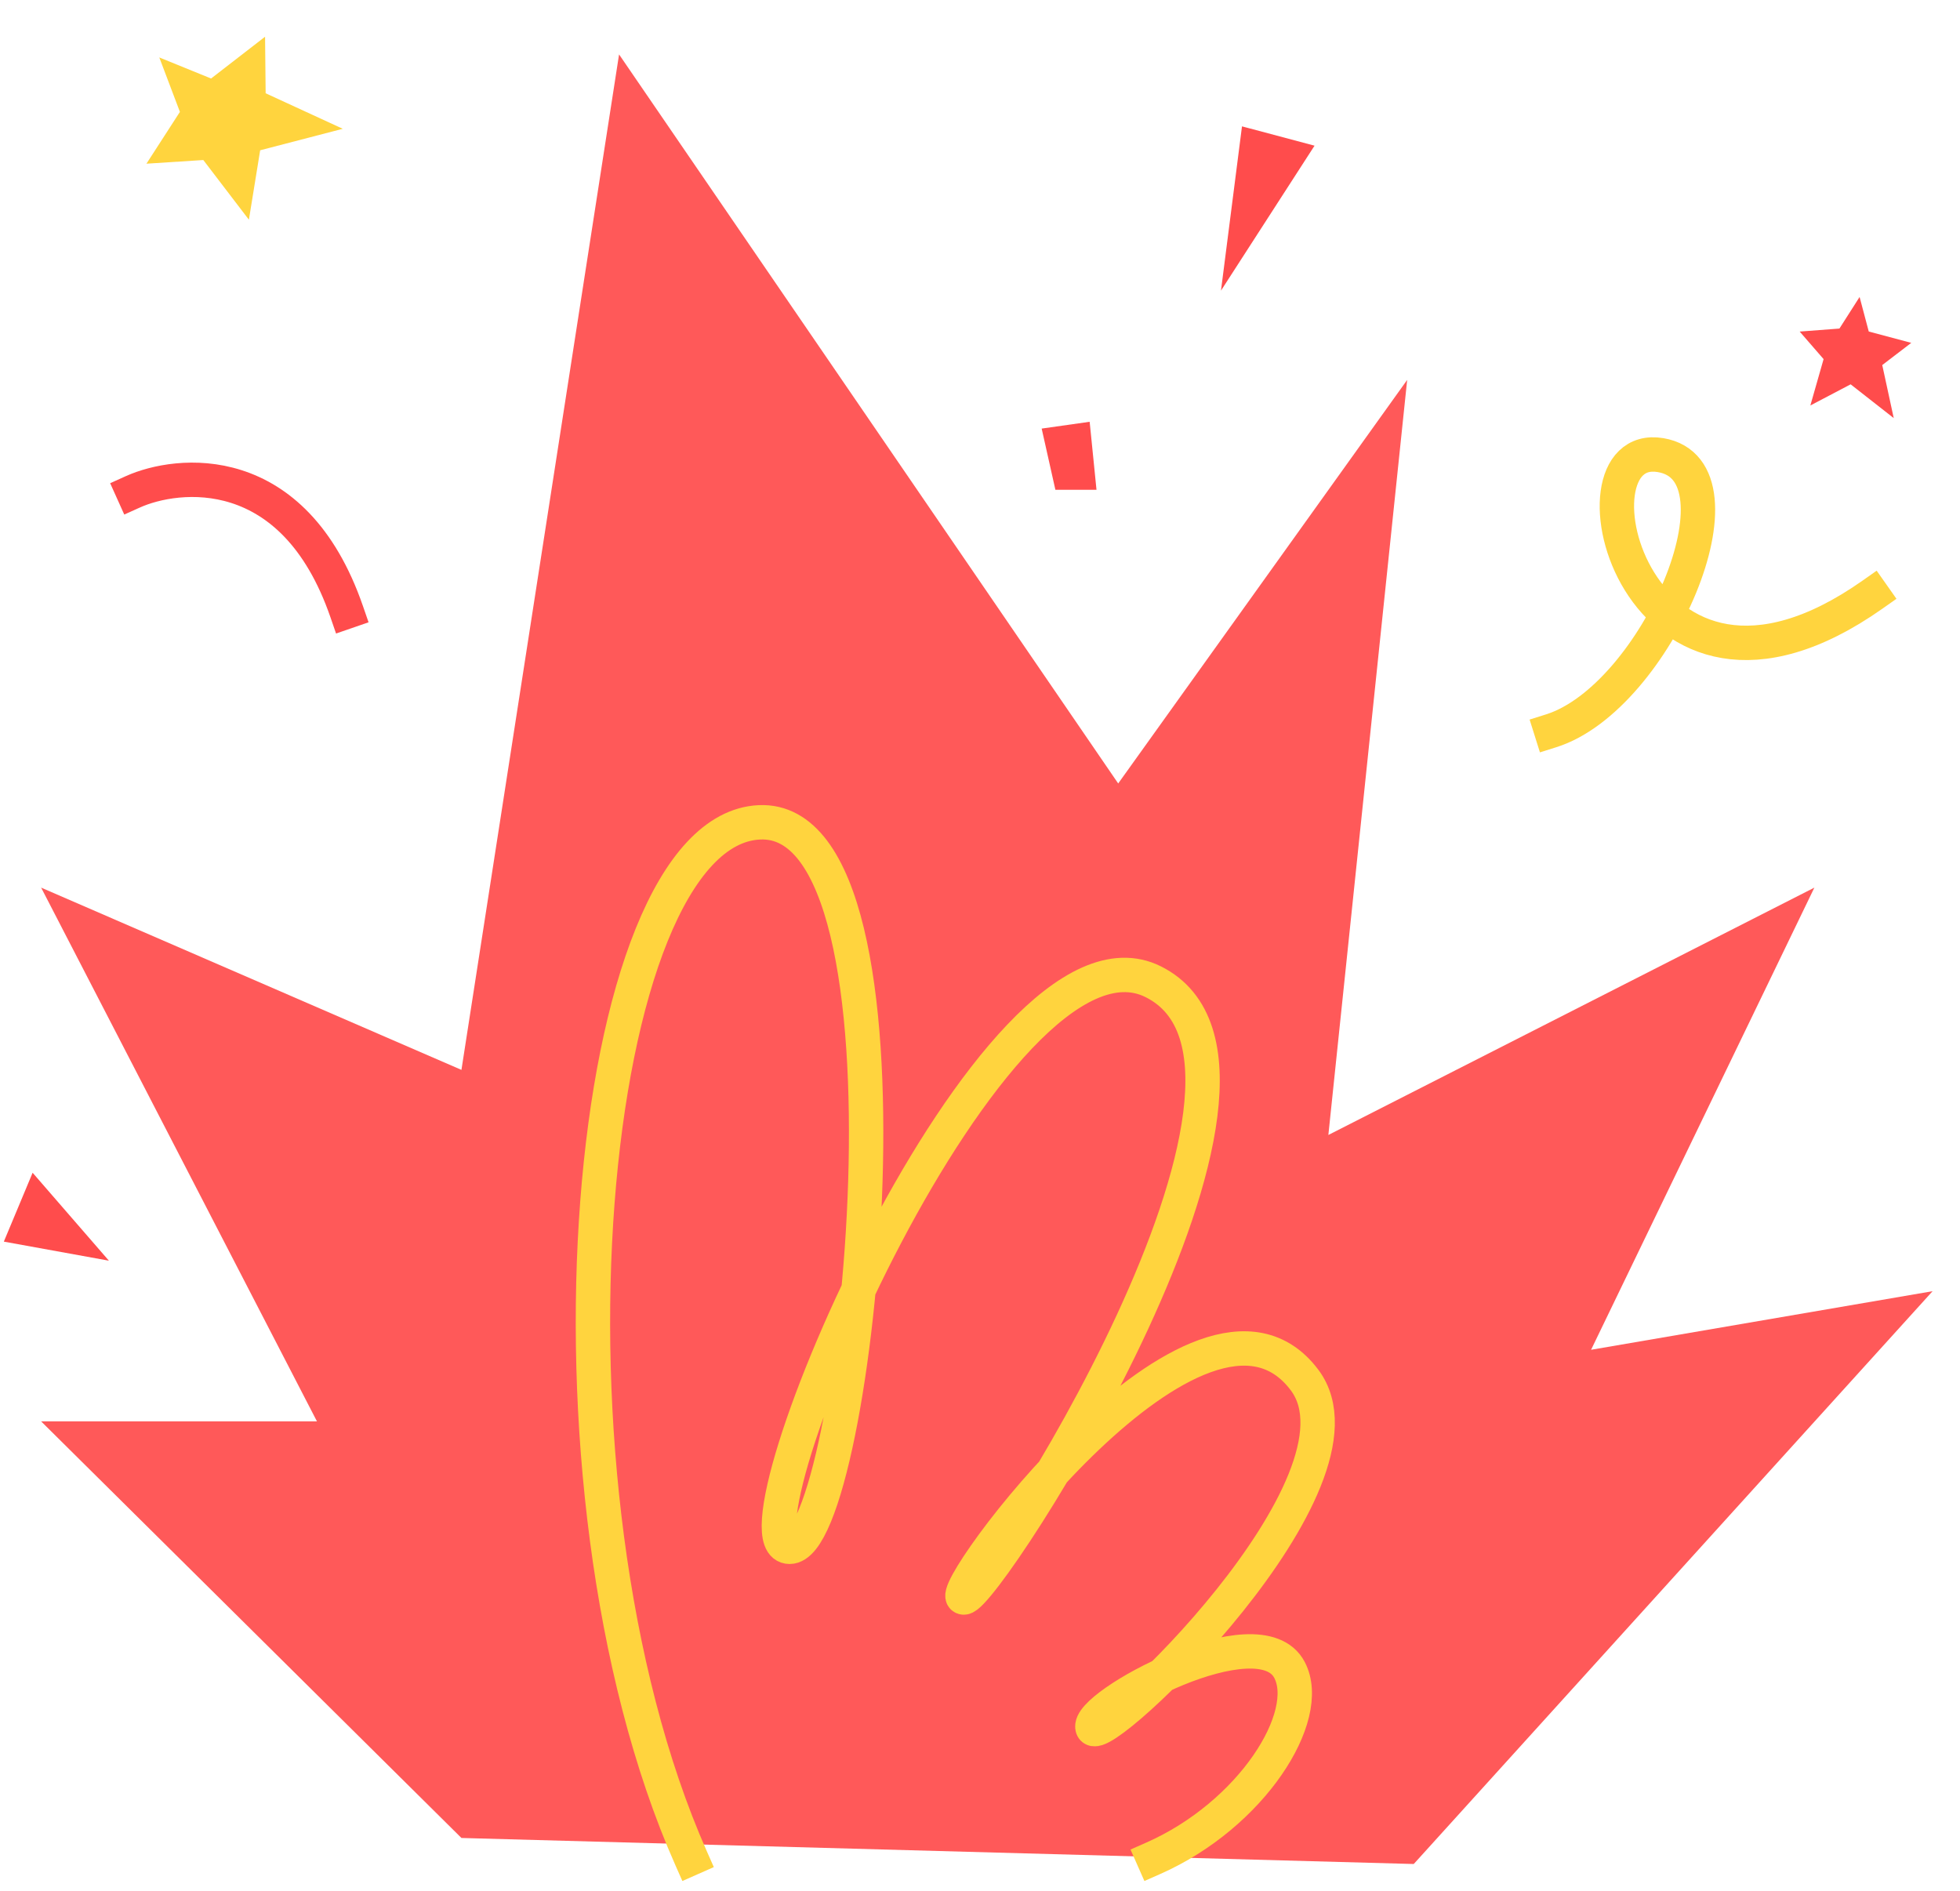 <svg width="114" height="110" viewBox="0 0 114 110" fill="none" xmlns="http://www.w3.org/2000/svg">
<g clip-path="url(#clip0_203_1730)">
<path d="M82.228 108.417L26.839 106.903L2.392 82.672H18.435L2.392 51.627L26.839 62.228L36.007 3.165L65.038 45.569L81.846 22.096L77.262 66.014L105.53 51.627L92.542 78.508L112.406 75.1L82.228 108.417Z" fill="#FF5959"/>
<path d="M40.199 108.087C30.507 86.175 34.031 48.315 44.164 47.83C54.297 47.346 49.891 89.968 45.926 89.968C41.961 89.968 57.821 52.484 67.073 57.1C77.206 62.157 57.381 92.917 56.059 92.917C54.737 92.917 69.906 72.271 75.884 80.276C80.289 86.175 63.989 101.766 63.548 100.502C63.108 99.238 73.241 93.76 75.003 97.131C76.413 99.828 72.8 105.559 67.073 108.087" stroke="#FFD43E" stroke-width="2" stroke-linecap="square" stroke-linejoin="round"/>
<path d="M90.221 42.506C96.338 40.581 101.995 27.378 96.583 26.471C90.723 25.489 95.071 44.33 108.911 34.586" stroke="#FFD43E" stroke-width="2" stroke-linecap="square" stroke-linejoin="round"/>
<path d="M72.238 7.35L71.016 16.904L76.458 8.473L72.238 7.35Z" fill="#FF4C4C"/>
<path d="M0.223 72.217L6.334 73.326L1.897 68.211L0.223 72.217Z" fill="#FF4C4C"/>
<path d="M7.729 28.606C10.297 27.45 17.074 26.625 20.165 35.576" stroke="#FF4C4C" stroke-width="2" stroke-linecap="square" stroke-linejoin="round"/>
<path d="M61.385 28.489L60.587 24.928L63.378 24.532L63.776 28.489H61.385Z" fill="#FF4C4C"/>
<path d="M9.265 3.341L12.277 4.566L15.417 2.136L15.451 5.425L19.937 7.491L15.132 8.741L14.477 12.78L11.825 9.308L8.518 9.521L10.464 6.508L9.265 3.341Z" fill="#FFD43E"/>
<path d="M108.16 17.273L108.693 19.282L111.165 19.942L109.478 21.233L110.146 24.318L107.639 22.354L105.296 23.584L106.066 20.887L104.675 19.285L106.987 19.11L108.16 17.273Z" fill="#FF4C4C"/>
</g>
<defs>
<clipPath id="clip0_203_1730">
<rect width="114" height="110" fill="white"/>
</clipPath>
</defs>
</svg>
